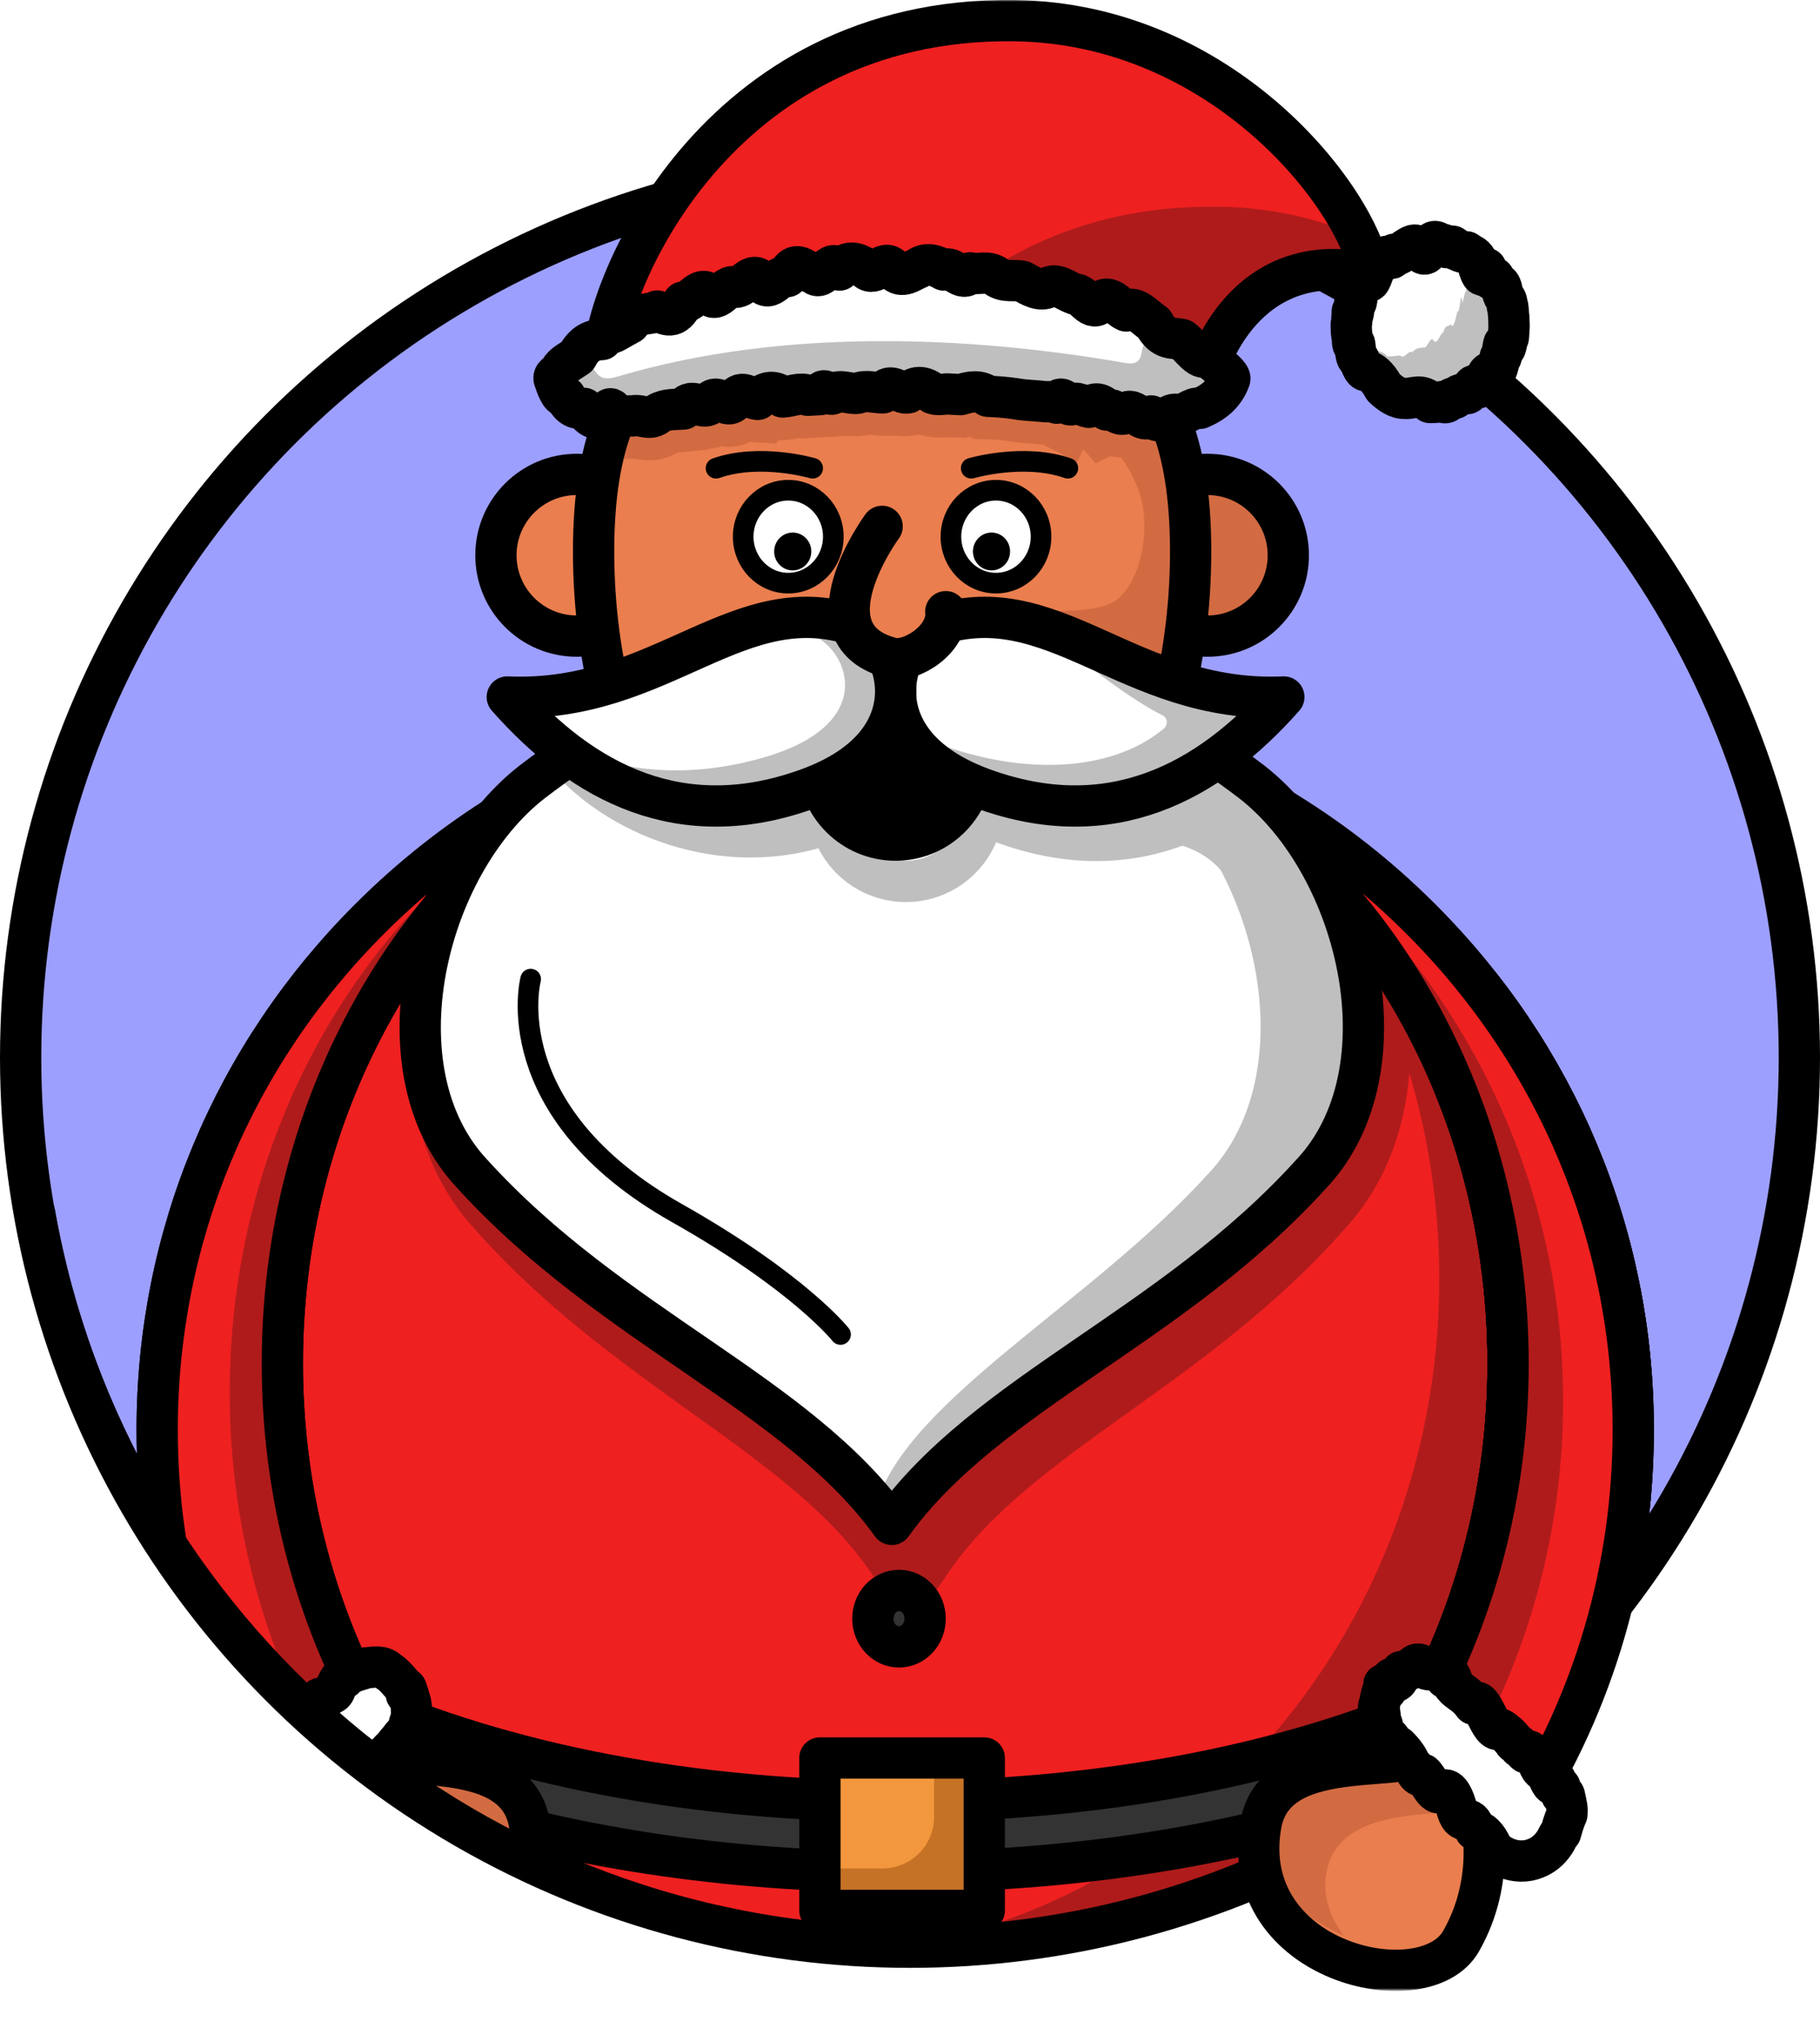 <?xml version="1.0" encoding="UTF-8" standalone="no"?>
<svg
   xmlns:dc="http://purl.org/dc/elements/1.1/"
   xmlns:cc="http://creativecommons.org/ns#"
   xmlns:rdf="http://www.w3.org/1999/02/22-rdf-syntax-ns#"
   xmlns:svg="http://www.w3.org/2000/svg"
   xmlns="http://www.w3.org/2000/svg"
   xmlns:sodipodi="http://sodipodi.sourceforge.net/DTD/sodipodi-0.dtd"
   xmlns:inkscape="http://www.inkscape.org/namespaces/inkscape"
   inkscape:version="1.0 (4035a4fb49, 2020-05-01)"
   height="593.5"
   width="529.2"
   sodipodi:docname="day90-santa.svg"
   xml:space="preserve"
   viewBox="0 0 529.2 593.5"
   y="0px"
   x="0px"
   id="Layer_1"
   version="1.1"><defs
   id="defs333" /><sodipodi:namedview
   inkscape:current-layer="Layer_1"
   inkscape:window-maximized="1"
   inkscape:window-y="27"
   inkscape:window-x="0"
   inkscape:cy="298.10001"
   inkscape:cx="254.30002"
   inkscape:zoom="0.803"
   fit-margin-bottom="0"
   fit-margin-right="0"
   fit-margin-left="0"
   fit-margin-top="0"
   inkscape:pagecheckerboard="false"
   showgrid="false"
   id="namedview331"
   inkscape:window-height="1025"
   inkscape:window-width="1920"
   inkscape:pageshadow="2"
   inkscape:pageopacity="0"
   guidetolerance="10"
   gridtolerance="10"
   objecttolerance="10"
   borderopacity="1"
   bordercolor="#666666"
   pagecolor="#ffffff" />
<style
   id="style2"
   type="text/css">
	.st0{fill:#FFFFFF;}
	.st1{fill:#9D9FFF;}
	.st2{fill:none;stroke:#000000;stroke-width:12;stroke-linecap:round;stroke-linejoin:round;stroke-miterlimit:10;}
	.st3{filter:url(#Adobe_OpacityMaskFilter);}
	.st4{mask:url(#XMLID_2_);}
	.st5{fill:#EF2020;}
	.st6{fill:#AF1B1B;}
	.st7{fill:#EA7E4E;}
	.st8{fill:#D36B42;}
	.st9{fill:#BFBFBF;}
	.st10{fill:#333333;}
	.st11{fill:#F2973D;}
	.st12{fill:#C67226;}
	.st13{fill:none;stroke:#BFBFBF;stroke-width:12;stroke-miterlimit:10;}
	.st14{fill:none;stroke:#000000;stroke-width:6;stroke-linecap:round;stroke-linejoin:round;stroke-miterlimit:10;}
	.st15{filter:url(#Adobe_OpacityMaskFilter_1_);}
	.st16{mask:url(#XMLID_3_);}
</style>


<g
   transform="translate(-245.7,-201.9)"
   id="XMLID_243_">
	<circle
   r="258.6"
   cy="509.3"
   cx="510.3"
   class="st1"
   id="XMLID_178_" />
	<circle
   r="258.6"
   cy="509.3"
   cx="510.3"
   class="st2"
   id="XMLID_173_" />
	<defs
   id="defs214">
		<filter
   height="593.5"
   width="506.6"
   y="201.9"
   x="249.7"
   filterUnits="userSpaceOnUse"
   id="Adobe_OpacityMaskFilter">
			<feColorMatrix
   id="feColorMatrix211"
   values="1 0 0 0 0  0 1 0 0 0  0 0 1 0 0  0 0 0 1 0"
   type="matrix" />
		</filter>
	</defs>
	<mask
   id="XMLID_2_"
   height="593.5"
   width="506.6"
   y="201.9"
   x="249.7"
   maskUnits="userSpaceOnUse">
		<g
   class="st3"
   id="XMLID_177_">
			<path
   d="m 768.9,509.3 c 0,142.8 -115.8,258.6 -258.6,258.6 -142.8,0 -258.6,-115.8 -258.6,-258.6 0,-142.8 169.3,-333 312.1,-333 142.8,0 205.1,190.2 205.1,333 z"
   class="st0"
   id="XMLID_174_" />
		</g>
	</mask>
	<g
   mask="url(#XMLID_2_)"
   class="st4"
   id="XMLID_176_">
		<g
   id="XMLID_172_">
			<ellipse
   ry="196.4"
   rx="184.4"
   cy="593"
   cx="506.1"
   class="st5"
   id="XMLID_206_" />
			<path
   d="m 597.3,422.3 c 40.9,36 66.9,90.4 66.9,151.4 0,108.4 -82.6,196.4 -184.4,196.4 -33.2,0 -64.3,-9.3 -91.2,-25.7 31.9,28.1 72.8,45 117.5,45 101.8,0 184.4,-87.9 184.4,-196.4 0,-73.1 -37.5,-136.9 -93.2,-170.7 z"
   class="st6"
   id="XMLID_205_" />
			<path
   d="m 655.5,498 c -0.4,-5.7 -1.3,-11.4 -2.6,-17 -32.2,-48 -83.7,-79 -141.7,-79 -59.8,0 -112.6,33 -144.5,83.4 -0.8,4.1 -1.3,8.3 -1.7,12.5 -1.8,24.1 4.6,45.6 18,60.4 19.9,22.8 43,39.3 63.3,53.9 20.7,14.8 40.3,28.8 52.5,46.6 l 11.4,16.6 11.4,-16.6 c 12.2,-17.8 31.8,-31.8 52.5,-46.6 20.4,-14.6 43.4,-31.1 63.3,-53.9 13.5,-14.9 19.9,-36.3 18.1,-60.3 z"
   class="st6"
   id="XMLID_204_" />
			<ellipse
   ry="196.4"
   rx="184.4"
   cy="593"
   cx="506.1"
   class="st2"
   id="XMLID_203_" />
			<path
   d="m 421.1,307.5 c 0,-21.5 32.2,-100.7 119.5,-99.6 61,0.8 100.1,51.9 103.5,73.6 -37,-8.3 -47.3,27.7 -47.3,27.7 0,0 -86.2,-19.6 -175.7,-1.7 z"
   class="st5"
   id="XMLID_202_" />
			<path
   d="m 510.2,300.1 c 50.1,0.9 86.6,9.2 86.6,9.2 0,0 10.3,-36 47.3,-27.7 -0.5,-3.2 -1.8,-7 -3.8,-11.3 -12,-5 -25.6,-8.2 -40.4,-8.3 -41.6,-0.6 -70.6,17.1 -89.7,38.1 z"
   class="st6"
   id="XMLID_201_" />
			<path
   d="m 421.1,307.5 c 0,-21.5 32.2,-100.7 119.5,-99.6 61,0.8 100.1,51.9 103.5,73.6 -37,-8.3 -47.3,27.7 -47.3,27.7 0,0 -86.2,-19.6 -175.7,-1.7 z"
   class="st2"
   id="XMLID_200_" />
			<circle
   r="23.5"
   cy="363.3"
   cx="596.8"
   class="st7"
   id="XMLID_199_" />
			<circle
   r="23.5"
   cy="363.3"
   cx="596.8"
   class="st8"
   id="XMLID_198_" />
			<circle
   r="23.5"
   cy="363.3"
   cx="596.8"
   class="st2"
   id="XMLID_197_" />
			<circle
   r="23.5"
   cy="363.3"
   cx="413.4"
   class="st7"
   id="XMLID_196_" />
			<circle
   r="23.5"
   cy="363.3"
   cx="413.4"
   class="st2"
   id="XMLID_195_" />
			<g
   id="XMLID_191_">
				<path
   d="m 591.9,362.2 c 0,64.6 -34,124.3 -86.8,124.3 -52.8,0 -86.8,-59.7 -86.8,-124.3 0,-64.6 34,-71.9 86.8,-71.9 52.8,0 86.8,7.3 86.8,71.9 z"
   class="st7"
   id="XMLID_194_" />
				<path
   d="m 505.1,290.2 c -44.6,0 -75.8,5.2 -84.4,45.8 1.1,-0.1 2.3,-0.3 3.5,-0.6 0.5,0 0.9,0.1 1.4,0.1 0.7,0 1.4,-0.1 2.1,-0.2 0.2,0 0.4,0 0.6,0 0.6,0 1.2,0 1.8,0 h 0.3 c 1,0.2 2.4,0.4 4.1,0.4 3,0 5.8,-0.8 8.3,-2.3 v 0 c 0.7,0 1.7,-0.1 2.8,-0.2 l 5.9,-0.6 0.2,-0.2 c 1.3,-0.1 2.5,-0.3 3.7,-0.8 0.7,0.1 1.4,0.2 2.2,0.2 v 0 c 2.2,0 4.3,-0.5 6.3,-1.5 0.5,0.1 1,0.1 1.6,0.2 l 5.8,0.3 0.8,-0.9 1.7,-0.1 c 1.8,-0.1 3.2,-0.3 4.4,-0.6 l 0.6,0.2 2.6,-0.2 c 1.2,-0.1 2.4,-0.1 3.5,-0.2 l 1.6,-0.1 c 0.3,0 0.6,0 1,0 0.8,0 1.6,-0.1 2.4,-0.2 l 2.6,-0.1 v 0 c 0.6,0.1 1.2,0.1 1.9,0.1 0.9,0 1.9,-0.1 2.7,-0.2 l 1.5,-0.2 c 1,0.1 2.3,0.3 3.8,0.3 h 5.1 c 0.5,0.1 1.1,0.1 1.6,0.1 1.2,0 2.4,-0.2 3.6,-0.4 l 0.3,-0.1 c 1.8,0.6 3.7,0.9 5.7,0.9 1,0 1.9,-0.1 2.5,-0.1 1,0 2.1,0.1 3.1,0.1 l 2.2,0.1 1.2,-0.4 0.9,0.7 4.1,0.1 c 2.5,0.1 4.4,0.2 6,0.5 2.4,0.5 4.5,0.6 6.3,0.7 0.9,0.1 1.7,0.1 2.4,0.2 h 0.2 c 0.5,0.1 0.9,0.1 1.4,0.1 l 9.9,5.2 1.6,-3.6 0.5,0.1 3.3,3.8 4.2,-2.1 c 1,0.2 2,0.4 3.2,0.4 0.3,0 0.5,0 0.8,0 0.4,0.2 -1.4,-0.9 -0.8,0 3.8,5.3 6.5,11.5 6.7,18.1 0.4,12.3 -4.2,21.1 -9,23.9 -5.6,3.2 -20.3,3.1 -29.1,1.7 14.1,13.2 40.4,18.2 45.3,14.8 8,-5.5 6.5,-25.4 5.4,-44.9 -8.6,-39.7 -41.6,-58.3 -85.9,-58.3 z"
   class="st8"
   id="XMLID_193_" />
				<path
   d="m 591.9,362.2 c 0,64.6 -34,124.3 -86.8,124.3 -52.8,0 -86.8,-59.7 -86.8,-124.3 0,-64.6 34,-71.9 86.8,-71.9 52.8,0 86.8,7.3 86.8,71.9 z"
   class="st2"
   id="XMLID_192_" />
			</g>
			<g
   id="XMLID_185_">
				<path
   d="m 572.9,322 c -44.8,-7.8 -90.9,-7.8 -135.7,0 -12.2,2.1 -26.9,0.4 -30.4,-10 -0.6,-2 17.5,-15 30,-19.7 45,-16.8 91.4,-16.8 136.5,0 12.5,4.7 30.7,17.7 30,19.7 -3.5,10.3 -18.2,12.1 -30.4,10 z"
   class="st0"
   id="XMLID_188_" />
				<path
   d="m 586.9,299.9 c -3.6,-2.5 -8.6,-0.3 -9.2,4.1 -0.3,2.3 -1.1,4.1 -4.8,3.4 -44.8,-7.8 -99.3,-10.4 -147.4,3.9 -7.7,2.3 -5.3,-2.8 -11.6,-6.1 -4.4,3.2 -7.4,6 -7.1,6.8 3.5,10.3 18.2,12.1 30.4,10 44.8,-7.8 90.9,-7.8 135.7,0 12.2,2.1 26.9,0.4 30.4,-10 0.2,-0.6 -9.6,-7.4 -16.4,-12.1 z"
   class="st9"
   id="XMLID_187_" />
				<path
   d="m 572.9,322 c -1.8,1.3 -3.5,-1.8 -5.3,-0.9 -1.8,-2 -3.5,-2.4 -5.3,-0.8 -1.8,-0.3 -3.5,-2 -5.3,-0.7 -1.3,0.1 -2.7,-3.5 -4,-0.5 -1.3,-0.7 -2.7,-0.3 -4,-0.5 -2.7,-0.3 -5.3,-0.3 -8,-0.8 -2.7,-0.4 -5.3,-0.6 -8,-0.7 -2.7,-2 -5.3,-1.3 -8,-0.5 -1.3,-0.1 -2.7,-0.1 -4,-0.2 -1.3,0.1 -2.7,0.4 -4,-0.1 -2.4,-2 -4.9,-2.6 -7.3,-0.2 -2.4,0.6 -4.9,-3.5 -7.3,0 -2.4,0 -4.9,-0.9 -7.3,0.1 -2.4,0.4 -4.9,-1.3 -7.3,0.2 -1.2,0.7 -2.4,-2.5 -3.6,0.2 -1.2,0.1 -2.4,0.1 -3.6,0.2 -2.4,-0.9 -4.9,0.4 -7.3,0.5 -2.4,-1.9 -4.8,-1.9 -7.3,0.7 -2.4,-0.1 -4.8,-3.7 -7.2,0.8 -2.4,2.1 -4.8,-3.6 -7.2,0.9 -2.4,1.1 -4.8,-2.5 -7.2,1.1 -2.4,0.2 -4.8,-0.1 -7.2,1.2 -2.4,2.5 -5,0.2 -7.5,0.8 -1.3,0 -2.5,0 -3.8,0 -1.2,1.5 -2.5,-5 -3.7,-0.4 -2.4,2.2 -4.7,1.3 -6.7,-1.8 -2.1,0.2 -3.9,-0.2 -5.4,-3.4 -1.5,0.3 -2.6,-3.2 -3.3,-5.2 -0.1,-1.1 0.5,-0.8 1.7,-2.4 1.2,-2 2.9,-2.6 5,-4.1 2.1,-4 4.6,-4.8 7.2,-4.9 1.3,-1.8 2.7,-1.6 4,-2.4 1.4,-0.8 2.8,-1.6 4.1,-2.3 2.8,-3.7 5.5,-2.2 8,-3.6 2.5,1 5,2.9 7.5,-2.6 2.5,0.4 5,-5.1 7.5,-2.3 2.5,3.3 5,-3.3 7.6,-2 2.5,0.4 5,-5.2 7.6,-1.7 2.5,3.9 5.1,-2.4 7.6,-1.4 2.5,-5.8 5.1,-1 7.6,-1.1 2.5,3.4 5.1,-5.2 7.6,-0.8 2.5,-3.2 5.1,-2 7.6,-0.5 2.5,2.9 5.1,-2.7 7.6,-0.2 2.5,3.7 5.1,1.2 7.6,0.2 2.5,-1.9 5.1,-0.9 7.6,0.5 2.5,-1.7 5.1,4 7.6,0.8 2.5,0.7 5.1,-0.8 7.6,1.1 2.5,1.8 5.1,0.8 7.6,1.4 2.5,1.4 5.1,3 7.6,1.7 2.5,-1.3 5,1.1 7.6,2 2.5,-0.4 5,5.9 7.5,2.3 2.5,-2.6 5,1.5 7.5,2.6 2.5,-1.8 5.2,1.8 8,3.6 2.8,5.2 5.5,4 8.2,4.7 2.6,2 5.1,6.2 7.2,4.9 2.1,1.5 3.8,3 5,4.1 1.2,1.1 1.8,2 1.7,2.4 -0.7,2.1 -1.9,3.8 -3.3,5.2 -1.5,1.4 -3.3,2.5 -5.4,3.4 -2.1,-0.6 -4.3,2.3 -6.7,1.8 -2.4,-0.8 -4.9,4.1 -7.5,0.4 -2.5,3 -5,-3.1 -7.5,-0.8 z"
   class="st2"
   id="XMLID_186_" />
			</g>
			<path
   d="m 684.5,296 c 0,-0.4 -0.1,4.5 -0.3,4.2 -0.2,-0.2 -0.5,2.5 -0.9,3 -0.4,-4.8 -0.8,4.1 -1.4,2.5 -0.5,1.9 -1.2,5.8 -1.9,3.8 -0.7,1 -1.5,-0.2 -2.3,2.5 -0.8,0.2 -1.7,3.6 -2.7,2.4 -0.9,-2 -1.9,2.5 -3,1.9 -1,0.1 -2.1,0.1 -3.3,1.4 -1.1,-0.8 -2.3,2.3 -3.5,0.9 -1.2,0.2 -2.4,0.3 -3.7,0.3 -2.5,-2.8 -4.9,-1 -7.2,-1.2 -2.3,0.1 -4.4,-1.4 -6.3,-3.2 -1.9,-3.5 -3.6,-4.5 -4.9,-4.9 -0.7,0.4 -1.3,-0.9 -1.9,-2.4 -0.5,-2 -1,0.3 -1.4,-3.8 -0.4,-4.4 -0.7,1.3 -0.9,-3.3 -0.2,-0.9 -0.3,-1.8 -0.3,-3.9 0,0.2 0.1,0.4 0.3,-3.8 0.2,3.3 0.5,-2.1 0.9,-3.4 0.4,4 0.8,-7.3 1.4,-3.3 0.5,-0.4 1.2,-5.6 1.9,-3 0.7,2.6 1.5,-0.4 2.3,-2.7 0.8,-1.4 1.7,-3.2 2.7,-2.3 0.9,-3.4 1.9,1.4 3,-1.9 1,0.7 2.1,-0.6 3.3,-1.4 1.1,-0.6 2.3,-1.8 3.5,-1 1.2,2.5 2.4,3.8 3.7,-0.2 1.3,-2.4 2.5,-0.1 3.7,-0.3 1.2,2.6 2.4,-1.1 3.5,1.5 1.1,0.3 2.2,1.3 3.3,0.7 1,1 2,0.7 3,2.5 0.9,3.5 1.8,6.5 2.7,2.3 0.8,3.5 1.6,3.4 2.3,2.7 0.9,3.1 1.7,0.3 2.4,4 0.3,1.3 0.6,1.6 0.9,2.1 0.3,0.4 0.5,0.9 0.6,2.4 0.2,-1.1 0.3,2.6 0.4,3 0,-1 0.1,5.7 0.1,1.9 z"
   class="st0"
   id="XMLID_184_" />
			<g
   id="XMLID_181_">
				<path
   d="m 684.3,294.1 c -0.1,-0.4 -0.2,-4.1 -0.4,-3 -0.2,-1.5 -0.4,-2 -0.6,-2.4 -0.3,-0.4 -0.5,-0.8 -0.9,-2.1 -0.7,-3.7 -1.4,-0.9 -2.4,-4 -0.7,0.7 -1.5,0.8 -2.3,-2.7 -0.8,4.2 -1.7,1.3 -2.7,-2.3 -0.9,-1.8 -1.9,-1.6 -3,-2.5 -0.3,0.2 -0.7,0.2 -1,0.2 0.2,0.4 0.4,0.9 0.6,2.3 0.2,-1.1 0.3,2.6 0.4,3 0.1,-0.6 0.1,1.5 0.1,2.6 0,-0.5 0,-0.8 0,-0.6 0,1.6 0,1.4 0,0.6 0,1.2 -0.1,3.8 -0.3,3.6 -0.2,-0.2 -0.5,2.5 -0.9,3 -0.4,-4.8 -0.8,4.1 -1.4,2.5 -0.5,1.9 -1.2,5.8 -1.9,3.8 -0.7,1 -1.5,-0.2 -2.3,2.5 -0.8,0.2 -1.7,3.6 -2.7,2.4 -0.9,-2 -1.9,2.5 -3,1.9 -1,0.1 -2.1,0.1 -3.3,1.4 -1.1,-0.8 -2.3,2.3 -3.5,0.9 -1.2,0.2 -2.4,0.3 -3.7,0.3 -2.5,-2.8 -4.9,-1 -7.2,-1.2 -0.7,0 -1.4,-0.1 -2.1,-0.4 0.4,3.4 0.8,1.4 1.3,3.3 0.5,1.5 1.2,2.8 1.9,2.4 1.4,0.4 3,1.4 4.9,4.9 1.9,1.9 4,3.3 6.3,3.2 2.3,0.2 4.7,-1.7 7.2,1.2 1.3,0 2.5,-0.1 3.7,-0.3 1.2,1.4 2.4,-1.7 3.5,-0.9 1.1,-1.3 2.2,-1.3 3.3,-1.4 1,0.7 2,-3.9 3,-1.9 0.9,1.1 1.8,-2.2 2.7,-2.4 0.8,-2.7 1.6,-1.4 2.3,-2.5 0.7,2 1.3,-1.9 1.9,-3.8 0.5,1.6 1,-7.3 1.4,-2.5 0.4,-0.5 0.7,-3.2 0.9,-3 0.1,0.2 0.2,-2.3 0.3,-3.6 0,-1 0,-3.1 -0.1,-2.5 z"
   class="st9"
   id="XMLID_183_" />
				<path
   d="m 684.5,296 c 0,-0.1 0,0.2 0,0.6 0,0.8 0,1 0,-0.6 z"
   class="st9"
   id="XMLID_182_" />
			</g>
			<path
   d="m 684.5,296 c 0,-0.4 -0.1,4.5 -0.3,4.2 -0.2,-0.2 -0.5,2.5 -0.9,3 -0.4,-4.8 -0.8,4.1 -1.4,2.5 -0.5,1.9 -1.2,5.8 -1.9,3.8 -0.7,1 -1.5,-0.2 -2.3,2.5 -0.8,0.2 -1.7,3.6 -2.7,2.4 -0.9,-2 -1.9,2.5 -3,1.9 -1,0.1 -2.1,0.1 -3.3,1.4 -1.1,-0.8 -2.3,2.3 -3.5,0.9 -1.2,0.2 -2.4,0.3 -3.7,0.3 -2.5,-2.8 -4.9,-1 -7.2,-1.2 -2.3,0.1 -4.4,-1.4 -6.3,-3.2 -1.9,-3.5 -3.6,-4.5 -4.9,-4.9 -0.7,0.4 -1.3,-0.9 -1.9,-2.4 -0.5,-2 -1,0.3 -1.4,-3.8 -0.4,-4.4 -0.7,1.3 -0.9,-3.3 -0.2,-0.9 -0.3,-1.8 -0.3,-3.9 0,0.2 0.1,0.4 0.3,-3.8 0.2,3.3 0.5,-2.1 0.9,-3.4 0.4,4 0.8,-7.3 1.4,-3.3 0.5,-0.4 1.2,-5.6 1.9,-3 0.7,2.6 1.5,-0.4 2.3,-2.7 0.8,-1.4 1.7,-3.2 2.7,-2.3 0.9,-3.4 1.9,1.4 3,-1.9 1,0.7 2.1,-0.6 3.3,-1.4 1.1,-0.6 2.3,-1.8 3.5,-1 1.2,2.5 2.4,3.8 3.7,-0.2 1.3,-2.4 2.5,-0.1 3.7,-0.3 1.2,2.6 2.4,-1.1 3.5,1.5 1.1,0.3 2.2,1.3 3.3,0.7 1,1 2,0.7 3,2.5 0.9,3.5 1.8,6.5 2.7,2.3 0.8,3.5 1.6,3.4 2.3,2.7 0.9,3.1 1.7,0.3 2.4,4 0.3,1.3 0.6,1.6 0.9,2.1 0.3,0.4 0.5,0.9 0.6,2.4 0.2,-1.1 0.3,2.6 0.4,3 0,-1 0.1,5.7 0.1,1.9 z"
   class="st2"
   id="XMLID_180_" />
			<path
   d="m 348.8,695.4 c 6.2,10.7 13.3,20.7 21.2,30 39.4,13.1 86.4,20.6 136.7,20.6 49.7,0 96.1,-7.4 135.2,-20.1 7.9,-9.2 15,-19.2 21.2,-29.8 -43.3,19 -98.2,29.4 -156.4,29.4 -58.9,0 -114.4,-10.6 -157.9,-30.1 z"
   class="st10"
   id="XMLID_171_" />
			<path
   d="m 348.8,695.4 c 6.2,10.7 13.3,20.7 21.2,30 39.4,13.1 86.4,20.6 136.7,20.6 49.7,0 96.1,-7.4 135.2,-20.1 7.9,-9.2 15,-19.2 21.2,-29.8 -43.3,19 -98.2,29.4 -156.4,29.4 -58.9,0 -114.4,-10.6 -157.9,-30.1 z"
   class="st2"
   id="XMLID_170_" />
			<rect
   height="44.3"
   width="47.8"
   class="st11"
   y="712.9"
   x="484.1"
   id="XMLID_169_" />
			<path
   d="M 517.3,712.9 V 730 c 0,8.3 -6.7,15 -15,15 h -18.2 v 12.2 h 47.8 v -44.3 z"
   class="st12"
   id="XMLID_168_" />
			<rect
   height="44.3"
   width="47.8"
   class="st2"
   y="712.9"
   x="484.1"
   id="XMLID_167_" />
			<ellipse
   ry="8.2"
   rx="7.6"
   cy="672.4"
   cx="507.1"
   id="XMLID_166_" />
			<ellipse
   ry="8.2"
   rx="7.6"
   cy="672.4"
   cx="507.1"
   class="st10"
   id="XMLID_165_" />
			<ellipse
   ry="8.2"
   rx="7.6"
   cy="672.4"
   cx="507.1"
   class="st2"
   id="XMLID_164_" />
			<g
   id="XMLID_133_">
				<path
   d="m 348,689.1 c -12.9,-27.2 -20.2,-58.1 -20.2,-90.9 0,-81.4 44.9,-151.2 109,-181 -31.1,10.4 -59.5,27.8 -83.3,51.5 -40.1,39.9 -62.1,92.7 -62.1,148.8 0,35.7 9,70.1 25.8,100.7 10.2,-9.6 21.3,-20 30.8,-29.1 z"
   class="st2"
   id="XMLID_163_" />
				<path
   d="m 355.3,703 c -17.4,-30.3 -27.5,-66.2 -27.5,-104.8 0,-81.4 44.9,-151.2 109,-181 -31.1,10.4 -59.5,27.8 -83.3,51.5 -40.1,39.9 -62.1,92.7 -62.1,148.8 0,40.4 11.4,79.1 32.7,112.4 z"
   class="st5"
   id="XMLID_162_" />
				<path
   d="m 355.3,703 c -17.4,-30.3 -27.5,-66.2 -27.5,-104.8 0,-81.4 44.9,-151.2 109,-181 -31.1,10.4 -59.5,27.8 -83.3,51.5 -40.1,39.9 -62.1,92.7 -62.1,148.8 0,40.4 11.4,79.1 32.7,112.4 z"
   class="st5"
   id="XMLID_161_" />
				<g
   id="XMLID_141_">
					<path
   d="m 436.8,417.3 c -15,5 -29.5,11.7 -43,20 8.5,-4.3 17.3,-7.9 26.3,-11 5.4,-3.3 10.9,-6.3 16.7,-9 z"
   class="st6"
   id="XMLID_160_" />
					<path
   d="m 418.7,427.1 c -62.6,30.5 -106.2,99.5 -106.2,179.6 0,38.5 10.1,74.5 27.5,104.8 L 322.1,727 c 0.6,1 1.3,2.1 1.9,3.1 l 31.2,-27 c -17.4,-30.3 -27.5,-66.2 -27.5,-104.8 0.1,-73.5 36.8,-137.5 91,-171.2 z"
   class="st6"
   id="XMLID_142_" />
				</g>
				<path
   d="m 355.3,703 c -17.4,-30.3 -27.5,-66.2 -27.5,-104.8 0,-81.4 44.9,-151.2 109,-181 -31.1,10.4 -59.5,27.8 -83.3,51.5 -40.1,39.9 -62.1,92.7 -62.1,148.8 0,40.4 11.4,79.1 32.7,112.4 z"
   class="st2"
   id="XMLID_140_" />
				<path
   d="m 335.9,729.4 c 0,0 0.3,13 10.9,31.5 10.6,18.5 56.9,-2.9 52.9,-28.5 -3.9,-25.6 -48.5,-12.8 -48.4,-23.2 0.1,-10.4 -15.4,20.2 -15.4,20.2 z"
   class="st0"
   id="XMLID_139_" />
				<path
   d="m 335.9,729.4 c 0,0 0.3,13 10.9,31.5 10.6,18.5 56.9,-2.9 52.9,-28.5 -3.9,-25.6 -48.5,-12.8 -48.4,-23.2 0.1,-10.4 -15.4,20.2 -15.4,20.2 z"
   class="st7"
   id="XMLID_138_" />
				<path
   d="m 344.6,726.8 c -0.1,10.5 44.4,-2.4 48.4,23.2 0.1,0.7 0.2,1.4 0.2,2.1 4.9,-5.7 7.7,-12.5 6.6,-19.7 -3.9,-25.6 -48.5,-12.8 -48.4,-23.2 0.1,-10.5 -15.5,20.2 -15.5,20.2 0,0 0,1.5 0.5,4.3 4.1,-6.7 8.3,-12.4 8.2,-6.9 z"
   class="st8"
   id="XMLID_137_" />
				<path
   d="m 335.9,729.4 c 0,0 0.3,13 10.9,31.5 10.6,18.5 56.9,-2.9 52.9,-28.5 -3.9,-25.6 -48.5,-12.8 -48.4,-23.2 0.1,-10.4 -15.4,20.2 -15.4,20.2 z"
   class="st2"
   id="XMLID_136_" />
				<path
   d="m 363.9,692.9 c 0,-0.1 -0.1,-0.1 -0.1,-0.2 -2.4,-4.5 -7.2,-6.6 -11.7,-6 -2.3,0.3 -4.5,1.3 -6.3,3 0,0 -0.9,-0.3 -2.3,2.2 -1.5,3.7 -3.5,3.1 -5.8,5.4 -2.3,6.7 -4.9,-0.9 -7.6,7.1 -2.6,3.7 -5.2,6.6 -7.6,7.1 -2.3,1 -4.4,1.6 -5.8,5.4 -1.5,3.2 -2.3,3 -2.3,2.2 -1.4,1.3 -2.4,2.9 -3.1,4.7 -1.3,3.5 -1,7.5 1.1,10.8 0.6,1 1.2,1.9 1.8,2.9 1.4,2.1 3.3,3.7 5.4,4.5 2.1,0.9 4.4,1.1 6.7,0.6 2.2,-0.2 4.4,-6.6 6.1,-3.4 1.6,-4 3.3,0.2 5,-5.3 1.7,-1.5 3.4,0.7 5.1,-5.4 1.7,-4.7 3.4,-13.2 5.1,-5.4 1.7,-9 3.4,-3.4 5,-5.4 1.7,-0.5 3.3,-6.7 4.9,-5.3 1.6,-2.8 3.2,-3.4 4.7,-5.1 3.5,-3.9 4.2,-9.8 1.7,-14.4 z"
   class="st0"
   id="XMLID_135_" />
				<path
   d="m 363.9,692.9 c 0,0.1 -0.1,3.4 -0.1,-0.2 -1.2,-0.7 -3,-3.7 -5.1,-4.9 -2,-2 -4.4,-1.2 -6.6,-1.1 -2.3,0.9 -4.5,1 -6.3,3 0,-0.9 -0.9,-0.9 -2.3,2.2 -0.7,3.1 -1.6,1.8 -2.6,3 -1,1.7 -2.1,-1 -3.2,2.4 -0.6,-1.5 -1.2,-0.1 -1.8,1.8 -0.6,1.9 -1.2,4.9 -1.9,4.2 -0.6,1.7 -1.3,2.1 -1.9,2.4 -0.6,0.4 -1.3,0.6 -2,-1.3 -1.3,0.4 -2.6,0 -3.9,0.6 -1.3,0.6 -2.5,2.2 -3.7,6.5 -1.2,2.2 -2.3,3 -3.2,3.5 -1,0.5 -1.9,0.8 -2.6,1.9 -1.5,1.9 -2.3,3 -2.3,2.2 -0.7,0.3 -1.3,1.2 -1.8,2.5 -0.5,-0.9 -0.9,5.9 -1.3,2.2 -0.3,0.8 -0.5,3.9 -0.7,2.8 -0.1,1.2 -0.1,2.2 0,2.6 0.1,2.2 0.3,3.6 0.6,2.1 0.3,4.5 0.7,-2.6 1.2,3.2 0.3,0.4 0.6,0.2 0.9,0.1 0.3,2.4 0.6,1.6 0.9,2.8 0.7,-1.4 1.5,-6.2 2.4,0.3 0.5,2.5 0.9,1.4 1.4,0.7 0.5,1.8 1,1.8 1.5,3.5 1.1,0.9 2.2,0.7 3.3,0.3 1.1,-1.5 2.3,-1.4 3.4,0.3 1.1,1.2 2.2,-1.9 3.2,-1.4 1,-0.9 2,-3.3 2.9,-2 0.5,0.9 1.1,-3.1 1.6,-1.8 0.6,2.2 1.1,-2.5 1.7,-1.8 0.6,1.7 1.1,-0.7 1.7,-1.9 0.6,-0.2 1.1,-2.7 1.7,-1.7 0.6,2.2 1.1,-1 1.7,-0.9 0.6,-2 1.1,-2.5 1.7,-2.7 0.8,4.2 1.7,-1.9 2.5,-2.8 0.8,-1 1.7,-2.2 2.5,-2.6 0.4,1.9 0.8,1.1 1.3,-0.1 0.5,-1.2 0.8,-3.1 1.3,-3.2 0.8,-2.5 1.7,-3.6 2.5,-2 0.8,-3 1.7,0.2 2.5,-2.6 0.8,1.2 1.6,-1.3 2.4,-2.6 0.8,-0.3 1.6,-1.7 2.4,-2.2 0.8,-1 1.6,-2 2.3,-2.8 1.2,-1.9 2.1,-1.3 2.6,-4.4 0.5,-1.7 0.8,-1.4 0.6,-5 -0.1,-0.8 -0.2,-1.5 -0.5,-2.2 -0.2,-0.8 -0.5,-1.7 -0.9,-2.9 z"
   class="st2"
   id="XMLID_134_" />
			</g>
			<g
   id="XMLID_120_">
				<path
   d="m 664,689.1 c 12.9,-27.2 20.2,-58.1 20.2,-90.9 0,-81.4 -44.9,-151.2 -109,-181 31.1,10.4 59.5,27.8 83.3,51.5 40.1,39.9 62.1,92.7 62.1,148.8 0,35.7 -9,70.1 -25.8,100.7 -10.2,-9.6 -21.3,-20 -30.8,-29.1 z"
   class="st2"
   id="XMLID_132_" />
				<path
   d="m 656.7,703 c 17.4,-30.3 27.5,-66.2 27.5,-104.8 0,-81.4 -44.9,-151.2 -109,-181 31.1,10.4 59.5,27.8 83.3,51.5 40.1,39.9 62.1,92.7 62.1,148.8 0,40.4 -11.4,79.1 -32.7,112.4 z"
   class="st5"
   id="XMLID_131_" />
				<path
   d="m 700.2,609.2 c 0,-56.1 -22.1,-109 -62.1,-148.8 C 620.6,443 600.7,429 579,418.7 c -1.2,-0.4 -2.5,-0.9 -3.7,-1.3 64,29.8 109,99.6 109,181 0,38.5 -10.1,74.5 -27.5,104.8 l 14.4,12.5 c 18.9,-32.1 29,-68.6 29,-106.5 z"
   class="st6"
   id="XMLID_130_" />
				<path
   d="m 656.7,703 c 17.4,-30.3 27.5,-66.2 27.5,-104.8 0,-81.4 -44.9,-151.2 -109,-181 31.1,10.4 59.5,27.8 83.3,51.5 40.1,39.9 62.1,92.7 62.1,148.8 0,40.4 -11.4,79.1 -32.7,112.4 z"
   class="st2"
   id="XMLID_129_" />
				<path
   d="m 676.1,729.4 c 0,0 -0.3,13 -10.9,31.5 -10.6,18.5 -56.9,-2.9 -52.9,-28.5 4,-25.6 48.5,-12.8 48.4,-23.2 -0.2,-10.5 15.4,20.2 15.4,20.2 z"
   class="st7"
   id="XMLID_128_" />
				<path
   d="m 631.3,746.8 c 3.1,-20.5 32.4,-16.4 43.8,-19.3 -3.4,-6.5 -14.6,-27.2 -14.5,-18.4 0.1,10.5 -44.4,-2.4 -48.4,23.2 -2.1,13.9 10.5,26.5 24.2,32.2 -3.9,-5.2 -6.1,-11.3 -5.1,-17.7 z"
   class="st8"
   id="XMLID_127_" />
				<path
   d="m 676.1,729.4 c 0,0 -0.3,13 -10.9,31.5 -10.6,18.5 -56.9,-2.9 -52.9,-28.5 4,-25.6 48.5,-12.8 48.4,-23.2 -0.2,-10.5 15.4,20.2 15.4,20.2 z"
   class="st2"
   id="XMLID_126_" />
				<path
   d="m 648.1,692.9 c 0,-0.1 0.1,-0.1 0.1,-0.2 3.7,-6.7 12.4,-8.2 18,-3 l 31.4,29.4 c 4.2,4 5.1,10.5 2,15.5 -0.6,1 -1.2,1.9 -1.8,2.9 -4.1,6.4 -12.9,7.2 -18.1,1.7 -9.9,-10.5 -20.5,-21.9 -29.8,-31.9 -3.6,-3.9 -4.3,-9.8 -1.8,-14.4 z"
   class="st0"
   id="XMLID_122_" />
				<path
   d="m 648.1,692.9 c 0,-2.5 0.1,-2.3 0.1,-0.2 0.6,2.1 1.4,-1.9 2.2,-2.9 0.9,1.7 1.8,1 2.8,-2 1,0 2.1,-0.5 3.2,-1 1.1,-1.8 2.3,-1.3 3.4,-0.1 1.1,0.9 2.2,0.4 3.3,0.7 1.1,0.5 2.1,1.2 3,2.3 0,-1.2 0.9,-2.8 2.3,2.2 1.5,1.9 3.5,2.2 5.8,5.4 2.3,-3.6 4.9,9.2 7.6,7.1 0.7,0.3 1.3,0.8 2,1.4 0.7,0.6 1.3,1.3 1.9,2 0.6,1.3 1.3,0.6 1.9,2 0.6,-0.2 1.2,1.2 1.8,1.6 0.6,-1 1.1,-0.6 1.7,0.1 0.5,0.7 1.1,1.6 1.5,1.7 1,3.6 1.9,3.3 2.6,3.7 1.5,3.4 2.3,5.1 2.3,2.2 0.7,-0.7 1.3,3.5 1.8,2.2 0.5,4.4 0.9,1.3 1.3,2.5 0.6,2.9 0.9,3.6 0.7,5.5 -0.2,0.5 -0.8,1.6 -1.8,5.3 -0.6,0.3 -1.2,2.1 -1.8,2.9 -1.4,2.1 -3.3,3.7 -5.4,4.5 -2.8,1.2 -6,1.1 -8.8,-0.1 -1.4,-0.6 -2.7,-1.4 -3.9,-2.8 -1.6,-3.7 -3.3,-4.9 -5,-5.3 -1.7,-5.5 -3.4,-0.5 -5.1,-5.4 -1.7,-6.4 -3.4,-7.2 -5.1,-5.4 -1.7,0.6 -3.4,-4 -5,-5.4 -0.8,1.2 -1.7,-0.1 -2.5,-1.7 -0.8,-0.2 -1.6,-2.6 -2.4,-3.6 -0.8,-1.2 -1.6,-2 -2.4,-2.8 -0.8,-0.3 -1.6,2.7 -2.3,-2.3 -1.2,3.6 -2.1,-5.9 -2.6,-4.4 -0.5,-6.6 -0.8,-2.3 -0.6,-5 0.2,0.8 0.7,-4.4 1.5,-4.9 z"
   class="st2"
   id="XMLID_121_" />
			</g>
			<g
   id="XMLID_114_">
				<path
   d="m 383,543.1 c 40.7,44.8 94.4,63.5 122,101.9 27.6,-38.4 81.4,-57.1 122,-101.9 28.2,-29.9 13.9,-89.6 -17.3,-113.9 C 577.5,404.6 540,388.9 504.9,388.9 v 0 c -35.1,0 -72.6,15.8 -104.5,40.3 -31.2,24.3 -45.6,84 -17.4,113.9 z"
   class="st0"
   id="XMLID_118_" />
				<g
   id="XMLID_189_">
					<circle
   r="22.5"
   cy="435.6"
   cx="509.1"
   class="st13"
   id="XMLID_115_" />
					<path
   d="m 589.1,408.4 c -24.1,-8.9 -42.2,-23.2 -66.6,-14.2 -10.8,4 -21.7,33.6 15.2,47 23.4,8.5 43.4,5.5 60.5,-4.1 -13.1,-9.8 -19.3,-18.5 -9.1,-28.7 z"
   class="st13"
   id="XMLID_216_" />
					<path
   d="m 501.8,394.2 c -29.8,-11 -50.1,12.6 -83.3,18.9 -1.9,5.1 -7.9,1.8 -9.8,6.3 15.3,19.7 48.1,32.7 77.9,21.8 36.9,-13.4 26,-43 15.2,-47 z"
   class="st13"
   id="XMLID_215_" />
				</g>
				<path
   d="M 609.8,429.1 C 577.6,404.5 540.1,388.8 505,388.8 v 0 c -4.9,0 -9.9,0.3 -15,0.9 30.6,3.7 62.2,18.3 89.8,39.4 31.2,24.3 45.5,84 17.3,113.9 -34.2,37.7 -86.9,65.4 -96.5,95.8 5.5,5.3 0,0 4.4,6.1 27.6,-38.4 81.4,-57.1 122,-101.9 28.4,-29.8 14,-89.5 -17.2,-113.9 z"
   class="st9"
   id="XMLID_117_" />
				<path
   d="m 383,543.1 c 40.7,44.8 94.4,63.5 122,101.9 27.6,-38.4 81.4,-57.1 122,-101.9 28.2,-29.9 13.9,-89.6 -17.3,-113.9 C 577.5,404.6 540,388.9 504.9,388.9 v 0 c -35.1,0 -72.6,15.8 -104.5,40.3 -31.2,24.3 -45.6,84 -17.4,113.9 z"
   class="st2"
   id="XMLID_116_" />
			</g>
			<circle
   r="22.5"
   cy="423.6"
   cx="506.1"
   id="XMLID_111_" />
			<circle
   r="22.5"
   cy="423.6"
   cx="506.1"
   class="st2"
   id="XMLID_110_" />
			<path
   d="m 516.4,384.2 c -10.8,4 -21.7,33.6 15.2,47 36.9,13.4 65.4,-1.8 87.4,-26.7 -45.4,2 -67.4,-33.2 -102.6,-20.3 z"
   class="st0"
   id="XMLID_109_" />
			<path
   d="m 594.2,401.9 c -0.2,0.2 -0.4,0.4 -0.7,0.6 -10.9,-4 -21.5,-4.6 -43.7,-17.2 11.4,9.9 25.5,20.4 33.9,24.5 1.5,0.7 1.7,2.8 0.4,3.9 -15.9,13.1 -41.5,13.2 -65.1,4.6 -4.1,-1.5 -7.6,-3.2 -10.5,-5 3.3,6.8 10.4,13.3 23.1,18 36.9,13.5 65.4,-1.8 87.4,-26.7 -9.1,0.3 -17.2,-0.8 -24.8,-2.7 z"
   class="st9"
   id="XMLID_108_" />
			<path
   d="m 516.4,384.2 c -10.8,4 -21.7,33.6 15.2,47 36.9,13.4 65.4,-1.8 87.4,-26.7 -45.4,2 -67.4,-33.2 -102.6,-20.3 z"
   class="st2"
   id="XMLID_107_" />
			<path
   d="m 495.8,384.2 c 10.8,4 21.7,33.6 -15.2,47 -36.9,13.4 -65.4,-1.8 -87.4,-26.7 45.4,2 67.5,-33.2 102.6,-20.3 z"
   class="st0"
   id="XMLID_106_" />
			<path
   d="m 495.8,384.2 c -11.5,-4.2 -21.6,-3.3 -31.6,-0.3 5.4,-0.1 11,0.5 17,2.4 10.5,3.2 21.4,26.1 -14.2,36 -23.7,6.6 -43.9,3.4 -61.2,-5.2 20,17 44.5,25.1 74.6,14.1 37.1,-13.4 26.2,-43 15.4,-47 z"
   class="st9"
   id="XMLID_105_" />
			<path
   d="m 495.8,384.2 c 10.8,4 21.7,33.6 -15.2,47 -36.9,13.4 -65.4,-1.8 -87.4,-26.7 45.4,2 67.5,-33.2 102.6,-20.3 z"
   class="st2"
   id="XMLID_104_" />
			<path
   d="m 502.2,354.9 c 0,0 -23.3,31.7 2.8,38.3 5.6,1.4 16.5,-5.6 15.7,-13.5"
   class="st7"
   id="XMLID_101_" />
			<path
   d="m 502.2,354.9 c 0,0 -23.3,31.7 2.8,38.3 5.6,1.4 16.5,-5.6 15.7,-13.5"
   class="st2"
   id="XMLID_99_" />
			<path
   d="M 466.2,567.8"
   class="st2"
   id="XMLID_96_" />
			<path
   d="M 449.7,543.1"
   class="st2"
   id="XMLID_95_" />
			<g
   id="XMLID_98_">
				<path
   d="m 528.1,338 c 0,0 15.3,-4.5 28.1,0"
   class="st14"
   id="XMLID_97_" />
				<ellipse
   ry="13.5"
   rx="13.1"
   cy="357.9"
   cx="535.3"
   class="st0"
   id="XMLID_245_" />
				<ellipse
   ry="5.5"
   rx="5.4"
   cy="362.2"
   cx="534"
   id="XMLID_246_" />
				<ellipse
   ry="13.5"
   rx="13.1"
   cy="357.9"
   cx="535.3"
   class="st14"
   id="XMLID_190_" />
			</g>
			<g
   id="XMLID_248_">
				<path
   d="m 482,338 c 0,0 -15.3,-4.5 -28.1,0"
   class="st14"
   id="XMLID_253_" />
				<ellipse
   ry="13.5"
   rx="13.1"
   cy="357.9"
   cx="474.9"
   class="st0"
   id="XMLID_252_" />
				<ellipse
   ry="5.5"
   rx="5.4"
   cy="362.2"
   cx="476.2"
   id="XMLID_251_" />
				<ellipse
   ry="13.5"
   rx="13.1"
   cy="357.9"
   cx="474.9"
   class="st14"
   id="XMLID_249_" />
			</g>
		</g>
		<path
   d="m 750.3,605.9 c -38.3,95 -131.3,162 -239.9,162 -127.3,0 -233.2,-92 -254.6,-213.2"
   class="st2"
   id="XMLID_175_" />
	</g>
	<defs
   id="defs312">
		<filter
   height="369.3"
   width="157.4"
   y="411.3"
   x="569.2"
   filterUnits="userSpaceOnUse"
   id="Adobe_OpacityMaskFilter_1_">
			<feColorMatrix
   id="feColorMatrix309"
   values="1 0 0 0 0  0 1 0 0 0  0 0 1 0 0  0 0 0 1 0"
   type="matrix" />
		</filter>
	</defs>
	<mask
   id="XMLID_3_"
   height="369.3"
   width="157.4"
   y="411.3"
   x="569.2"
   maskUnits="userSpaceOnUse">
		<g
   class="st15"
   id="XMLID_242_">
			<path
   d="m 697,455.5 -59.3,111 c 0,0 -68,139.4 -68,163.1 0,23.7 0.5,51.6 16.8,59.8 16.3,8.2 122.8,12.3 125.6,9.6 2.8,-2.7 41.7,-46.6 49.2,-78.3 7.5,-31.7 19.8,-89.5 15,-114.9 -4.8,-25.4 -4.1,-49.3 -14.3,-73.9 -10.3,-24.5 -65,-76.4 -65,-76.4 z"
   class="st0"
   id="XMLID_241_" />
		</g>
	</mask>
	<g
   mask="url(#XMLID_3_)"
   class="st16"
   id="XMLID_179_">
		<path
   d="m 664,689.1 c 12.9,-27.2 20.2,-58.1 20.2,-90.9 0,-81.4 -44.9,-151.2 -109,-181 31.1,10.4 59.5,27.8 83.3,51.5 40.1,39.9 62.1,92.7 62.1,148.8 0,35.7 -9,70.1 -25.8,100.7 -10.2,-9.6 -21.3,-20 -30.8,-29.1 z"
   class="st2"
   id="XMLID_240_" />
		<path
   d="m 656.7,703 c 17.4,-30.3 27.5,-66.2 27.5,-104.8 0,-81.4 -44.9,-151.2 -109,-181 31.1,10.4 59.5,27.8 83.3,51.5 40.1,39.9 62.1,92.7 62.1,148.8 0,40.4 -11.4,79.1 -32.7,112.4 z"
   class="st5"
   id="XMLID_214_" />
		<path
   d="m 700.2,609.2 c 0,-56.1 -22.1,-109 -62.1,-148.8 C 620.6,443 600.7,429 579,418.7 c -1.2,-0.4 -2.5,-0.9 -3.7,-1.3 64,29.8 109,99.6 109,181 0,38.5 -10.1,74.5 -27.5,104.8 l 14.4,12.5 c 18.9,-32.1 29,-68.6 29,-106.5 z"
   class="st6"
   id="XMLID_213_" />
		<path
   d="m 656.7,703 c 17.4,-30.3 27.5,-66.2 27.5,-104.8 0,-81.4 -44.9,-151.2 -109,-181 31.1,10.4 59.5,27.8 83.3,51.5 40.1,39.9 62.1,92.7 62.1,148.8 0,40.4 -11.4,79.1 -32.7,112.4 z"
   class="st2"
   id="XMLID_212_" />
		<path
   d="m 676.1,729.4 c 0,0 3.3,24.3 -10.9,38.5 -15.1,15.1 -56.9,-9.8 -52.9,-35.5 4,-25.7 48.5,-12.8 48.4,-23.2 -0.2,-10.5 15.4,20.2 15.4,20.2 z"
   class="st7"
   id="XMLID_211_" />
		<path
   d="m 631.3,746.8 c 3.1,-20.5 32.4,-16.4 43.8,-19.3 -3.4,-6.5 -14.6,-27.2 -14.5,-18.4 0.1,10.5 -44.4,-2.4 -48.4,23.2 -2.1,13.9 10.5,26.5 24.2,32.2 -3.9,-5.2 -6.1,-11.3 -5.1,-17.7 z"
   class="st8"
   id="XMLID_210_" />
		<path
   d="m 676.1,729.4 c 0,0 5,18.3 -5.6,36.8 -10.6,18.5 -65.1,6.2 -58.2,-33.8 4.4,-25.5 48.5,-12.8 48.4,-23.2 -0.2,-10.5 15.4,20.2 15.4,20.2 z"
   class="st2"
   id="XMLID_209_" />
		<path
   d="m 648.1,692.9 c 0,-0.1 0.1,-0.1 0.1,-0.2 3.7,-6.7 12.4,-8.2 18,-3 l 31.4,29.4 c 4.2,4 5.1,10.5 2,15.5 -0.6,1 -1.2,1.9 -1.8,2.9 -4.1,6.4 -12.9,7.2 -18.1,1.7 -9.9,-10.5 -20.5,-21.9 -29.8,-31.9 -3.6,-3.9 -4.3,-9.8 -1.8,-14.4 z"
   class="st0"
   id="XMLID_208_" />
		<path
   d="m 648.1,692.9 c 0,-2.5 0.1,-2.3 0.1,-0.2 0.6,2.1 1.4,-1.9 2.2,-2.9 0.9,1.7 1.8,1 2.8,-2 1,0 2.1,-0.5 3.2,-1 1.1,-1.8 2.3,-1.3 3.4,-0.1 1.1,0.9 2.2,0.4 3.3,0.7 1.1,0.5 2.1,1.2 3,2.3 0,-1.2 0.9,-2.8 2.3,2.2 1.5,1.9 3.5,2.2 5.8,5.4 2.3,-3.6 4.9,9.2 7.6,7.1 0.7,0.3 1.3,0.8 2,1.4 0.7,0.6 1.3,1.3 1.9,2 0.6,1.3 1.3,0.6 1.9,2 0.6,-0.2 1.2,1.2 1.8,1.6 0.6,-1 1.1,-0.6 1.7,0.1 0.5,0.7 1.1,1.6 1.5,1.7 1,3.6 1.9,3.3 2.6,3.7 1.5,3.4 2.3,5.1 2.3,2.2 0.7,-0.7 1.3,3.5 1.8,2.2 0.5,4.4 0.9,1.3 1.3,2.5 0.6,2.9 0.9,3.6 0.7,5.5 -0.2,0.5 -0.8,1.6 -1.8,5.3 -0.6,0.3 -1.2,2.1 -1.8,2.9 -1.4,2.1 -3.3,3.7 -5.4,4.5 -2.8,1.2 -6,1.1 -8.8,-0.1 -1.4,-0.6 -2.7,-1.4 -3.9,-2.8 -1.6,-3.7 -3.3,-4.9 -5,-5.3 -1.7,-5.5 -3.4,-0.5 -5.1,-5.4 -1.7,-6.4 -3.4,-7.2 -5.1,-5.4 -1.7,0.6 -3.4,-4 -5,-5.4 -0.8,1.2 -1.7,-0.1 -2.5,-1.7 -0.8,-0.2 -1.6,-2.6 -2.4,-3.6 -0.8,-1.2 -1.6,-2 -2.4,-2.8 -0.8,-0.3 -1.6,2.7 -2.3,-2.3 -1.2,3.6 -2.1,-5.9 -2.6,-4.4 -0.5,-6.6 -0.8,-2.3 -0.6,-5 0.2,0.8 0.7,-4.4 1.5,-4.9 z"
   class="st2"
   id="XMLID_207_" />
	</g>
</g>
<path
   d="m 361.6,268.2 c 0,0 -1.6,-24.9 -30.1,-23.8 -7.4,0.3 21,-9.1 21,-9.1 z"
   class="st9"
   id="XMLID_112_" />
<path
   d="m 154.3,284.6 c 0,0 -10.1,38.4 42.7,68.1 35.4,20 47.4,35.2 47.4,35.2"
   class="st14"
   id="XMLID_93_" />
</svg>
